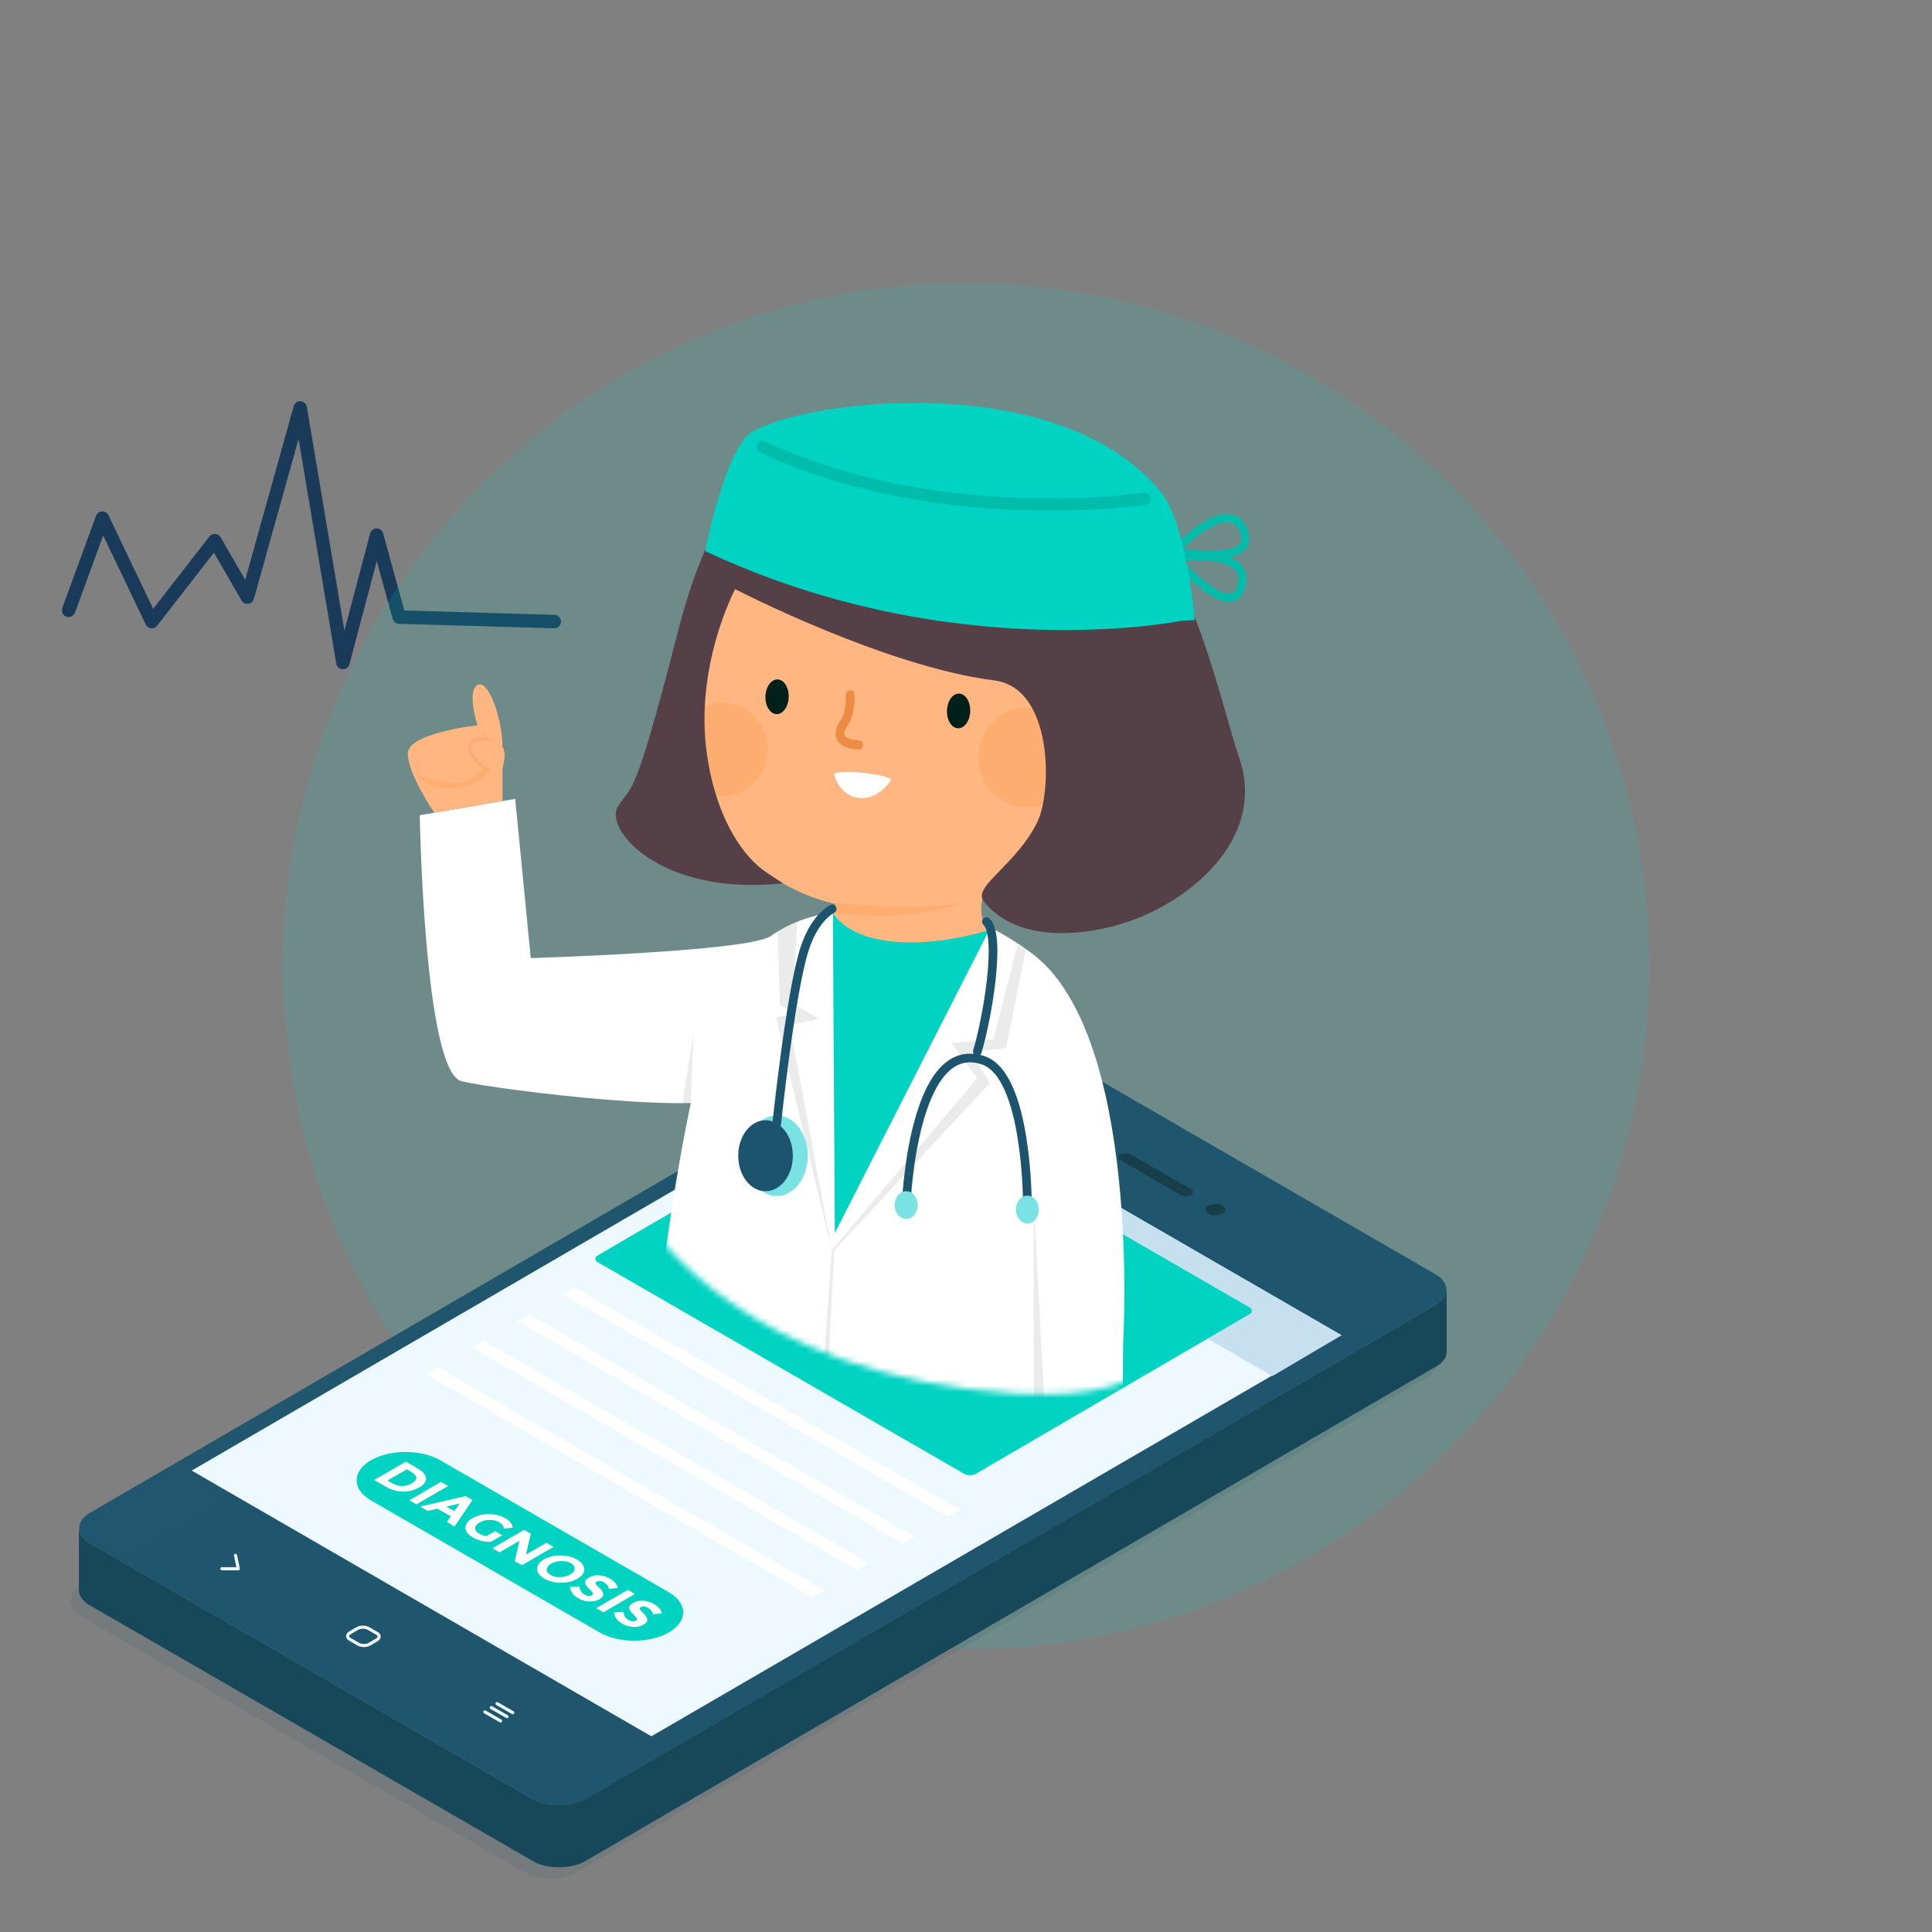 <svg width="313" height="313" viewBox="0 0 313 313" fill="none" xmlns="http://www.w3.org/2000/svg">
<rect x="0" y="0" width="313" height="313" fill="#808080" stroke="none"/>
<path d="M11.117 98.877L16.581 83.942L24.594 100.698L34.793 87.585L40.078 96.739L48.636 66.094L55.556 107.327L61.02 86.71L64.663 99.97L89.796 100.698" stroke="#193B59" stroke-width="2.186" stroke-miterlimit="10" stroke-linecap="round" stroke-linejoin="round"/>
<path opacity="0.14" d="M234.75 234.75C277.966 191.534 277.966 121.466 234.75 78.25C191.534 35.034 121.466 35.034 78.25 78.25C35.034 121.466 35.034 191.534 78.25 234.75C121.466 277.966 191.534 277.966 234.75 234.75Z" fill="#00D3C2"/>
<g opacity="0.11">
<path opacity="0.961" d="M159.478 176.882C157.081 175.505 153.205 175.505 150.808 176.882L13.146 256.91C10.799 258.287 10.799 260.531 13.196 261.908L84.858 303.273C87.255 304.65 91.132 304.65 93.529 303.273L231.14 223.246C233.487 221.868 233.487 219.625 231.089 218.248L159.478 176.882Z" fill="#1D4B5B"/>
</g>
<g opacity="0.961">
<path d="M232.578 211.42V221.43C232.681 221.38 232.731 221.329 232.833 221.277V211.267C232.782 211.318 232.68 211.368 232.578 211.42Z" fill="#1D546D"/>
<path d="M232.833 211.267V221.277C233.853 220.614 234.363 219.798 234.363 218.931V208.921C234.364 209.787 233.853 210.603 232.833 211.267Z" fill="#1D546D"/>
</g>
<g opacity="0.961">
<path d="M12.799 247.582V257.593C12.799 258.206 13.054 258.818 13.615 259.327V249.317C13.055 248.806 12.799 248.194 12.799 247.582Z" fill="#1D546D"/>
<path d="M13.615 249.316V259.326C13.87 259.582 14.227 259.837 14.635 260.092V250.081C14.227 249.877 13.87 249.622 13.615 249.316Z" fill="#1D546D"/>
</g>
<path opacity="0.961" d="M160.918 165.056C158.52 163.679 154.644 163.679 152.247 165.056L14.584 245.083C12.238 246.46 12.238 248.704 14.635 250.081L86.297 291.446C88.694 292.823 92.57 292.823 94.968 291.446L232.579 211.42C234.925 210.042 234.925 207.798 232.528 206.421L160.918 165.056Z" fill="#1D546D"/>
<g opacity="0.961">
<path d="M86.246 291.446V301.457C86.347 301.508 86.45 301.559 86.552 301.61V291.6C86.45 291.549 86.347 291.497 86.246 291.446Z" fill="#1D546D"/>
<path d="M86.552 291.65V301.661C88.491 302.63 91.296 302.783 93.54 302.069V292.059C91.346 292.772 88.541 292.619 86.552 291.65Z" fill="#1D546D"/>
<path d="M93.54 292.058V302.069C94.049 301.916 94.508 301.712 94.917 301.457V291.446C94.508 291.701 94.05 291.905 93.54 292.058Z" fill="#1D546D"/>
</g>
<path d="M232.579 211.42L94.917 291.446C92.519 292.823 88.644 292.823 86.246 291.446L14.131 249.79C13.255 249.162 12.799 248.372 12.799 247.583V257.592C12.799 258.41 13.287 259.226 14.22 259.863V259.883L86.246 301.457C88.643 302.834 92.519 302.834 94.916 301.457L232.579 221.43C233.752 220.767 234.364 219.849 234.364 218.931V208.921C234.365 209.838 233.753 210.706 232.579 211.42Z" fill="#164859"/>
<path d="M142.809 173.268L31.058 238.248L105.525 281.296L217.328 216.316L142.809 173.268Z" fill="#EDF8FF"/>
<path d="M198.049 195.302C197.437 194.945 196.417 194.945 195.754 195.302C195.142 195.659 195.142 196.271 195.754 196.628C196.366 196.985 197.386 196.985 198.049 196.628C198.712 196.22 198.712 195.659 198.049 195.302Z" fill="#173E49"/>
<path d="M183.154 187.039C182.695 186.784 181.981 186.784 181.522 187.039C181.063 187.295 181.063 187.702 181.522 187.958L191.315 193.619C191.774 193.874 192.488 193.874 192.947 193.619C193.406 193.364 193.406 192.956 192.947 192.65L183.154 187.039Z" fill="#173E49"/>
<path d="M59.717 263.84C59.213 263.54 58.373 263.54 57.869 263.84L56.693 264.53C56.19 264.828 56.19 265.314 56.693 265.593L58.029 266.364C58.533 266.663 59.373 266.663 59.877 266.364L61.053 265.674C61.556 265.375 61.556 264.89 61.053 264.61L59.717 263.84Z" stroke="#EDF8FF" stroke-width="0.51" stroke-miterlimit="10"/>
<path d="M83.073 277.469L80.526 276.005" stroke="#EDF8FF" stroke-width="0.51" stroke-miterlimit="10" stroke-linecap="round"/>
<path d="M82.141 278.106L79.593 276.643" stroke="#EDF8FF" stroke-width="0.51" stroke-miterlimit="10" stroke-linecap="round"/>
<path d="M81.1 278.809L78.554 277.345" stroke="#EDF8FF" stroke-width="0.51" stroke-miterlimit="10" stroke-linecap="round"/>
<path d="M38.154 251.978L38.608 254.153H35.949" stroke="#EDF8FF" stroke-width="0.51" stroke-miterlimit="10" stroke-linecap="round" stroke-linejoin="round"/>
<path d="M206.135 222.944L217.329 216.316L142.81 173.268L131.668 179.895L206.135 222.944Z" fill="#C7E0EF"/>
<path d="M93.007 208.525L91.072 209.619L153.552 245.702L155.519 244.607L93.007 208.525Z" fill="white"/>
<path d="M85.729 212.922L83.794 214.017L146.275 250.099L148.242 249.004L85.729 212.922Z" fill="white"/>
<path d="M78.293 217.16L76.357 218.255L138.838 254.337L140.805 253.243L78.293 217.16Z" fill="white"/>
<path d="M71.018 221.558L69.082 222.652L131.563 258.734L133.53 257.64L71.018 221.558Z" fill="white"/>
<path d="M202.416 211.801C202.943 212.105 202.946 212.603 202.421 212.908L158.101 238.765C157.577 239.069 156.717 239.069 156.19 238.765L96.853 204.491C96.326 204.187 96.323 203.689 96.847 203.385L141.167 177.528C141.692 177.223 142.552 177.223 143.08 177.527L202.416 211.801Z" fill="#00D3C2"/>
<path d="M108.337 257.945C111.451 259.744 111.464 262.658 108.369 264.456C105.275 266.254 100.244 266.256 97.129 264.458L60.124 243.093C57.01 241.295 56.993 238.379 60.088 236.581C63.183 234.782 68.218 234.782 71.332 236.581L108.337 257.945Z" fill="#00D3C2"/>
<path d="M69.03 239.464C69.076 240.009 68.699 240.51 67.897 240.976C67.101 241.439 66.229 241.669 65.287 241.659C64.341 241.652 63.377 241.364 62.392 240.796L60.624 239.775L65.753 236.795L67.582 237.851C68.501 238.381 68.983 238.919 69.03 239.464ZM65.135 240.748C65.68 240.758 66.206 240.618 66.714 240.323C67.218 240.03 67.463 239.722 67.452 239.402C67.438 239.08 67.137 238.752 66.552 238.413L65.907 238.041L62.789 239.852L63.521 240.275C64.05 240.581 64.587 240.736 65.135 240.748Z" fill="white"/>
<path d="M72.592 240.743L67.464 243.723L66.311 243.058L71.439 240.078L72.592 240.743Z" fill="white"/>
<path d="M76.536 243.02L73.64 247.289L72.413 246.581L73.039 245.66L70.872 244.409L69.288 244.777L68.061 244.069L75.418 242.375L76.536 243.02ZM72.317 244.076L73.609 244.822L74.457 243.586L72.317 244.076Z" fill="white"/>
<path d="M81.875 245.962C82.616 246.39 83.017 246.906 83.081 247.501L81.621 247.656C81.594 247.406 81.519 247.204 81.402 247.046C81.28 246.89 81.106 246.746 80.881 246.615C80.444 246.363 79.924 246.233 79.328 246.233C78.732 246.233 78.192 246.37 77.706 246.653C77.219 246.936 76.975 247.244 76.977 247.579C76.97 247.914 77.171 248.2 77.569 248.43C77.968 248.66 78.379 248.808 78.794 248.873L80.207 248.052L81.368 248.722L79.547 249.781C78.463 249.814 77.472 249.571 76.566 249.048C75.803 248.608 75.42 248.097 75.404 247.51C75.387 246.921 75.761 246.409 76.523 245.966C77.285 245.523 78.178 245.305 79.21 245.313C80.243 245.319 81.133 245.535 81.875 245.962Z" fill="white"/>
<path d="M89.674 250.604L84.545 253.585L83.392 252.919L84.143 249.631L80.931 251.498L79.777 250.832L84.906 247.852L85.985 248.475L85.218 251.858L88.521 249.939L89.674 250.604Z" fill="white"/>
<path d="M94.649 254.22C94.661 254.816 94.297 255.334 93.543 255.772C92.79 256.21 91.897 256.422 90.868 256.417C89.836 256.41 88.945 256.185 88.182 255.744C87.419 255.304 87.023 254.786 87.011 254.191C86.995 253.592 87.364 253.077 88.117 252.639C88.871 252.201 89.76 251.986 90.792 251.994C91.82 251.998 92.72 252.224 93.483 252.664C94.245 253.105 94.633 253.622 94.649 254.22ZM90.751 255.516C91.368 255.499 91.907 255.361 92.364 255.096C92.825 254.828 93.061 254.516 93.089 254.157C93.118 253.8 92.917 253.495 92.488 253.247C92.054 252.996 91.527 252.881 90.909 252.899C90.291 252.917 89.756 253.056 89.296 253.325C88.839 253.59 88.599 253.9 88.57 254.258C88.547 254.614 88.751 254.916 89.184 255.166C89.614 255.414 90.138 255.532 90.751 255.516Z" fill="white"/>
<path d="M98.821 255.747C99.168 255.947 99.454 256.182 99.68 256.447C99.906 256.718 100.041 256.986 100.082 257.258L98.657 257.409C98.55 256.953 98.255 256.588 97.778 256.313C97.587 256.202 97.388 256.143 97.185 256.13C96.986 256.12 96.813 256.155 96.663 256.243C96.512 256.331 96.46 256.436 96.509 256.568C96.557 256.695 96.766 256.936 97.135 257.288C97.504 257.641 97.704 257.966 97.736 258.264C97.768 258.557 97.549 258.84 97.093 259.105C96.632 259.373 96.084 259.49 95.453 259.455C94.818 259.423 94.22 259.243 93.653 258.915C92.834 258.442 92.398 257.841 92.347 257.113L93.871 257.025C93.939 257.628 94.215 258.066 94.687 258.339C94.899 258.461 95.111 258.529 95.324 258.547C95.535 258.564 95.717 258.529 95.871 258.439C96.027 258.349 96.082 258.241 96.043 258.114C96.008 257.989 95.846 257.786 95.559 257.516C95.099 257.085 94.846 256.725 94.797 256.432C94.744 256.137 94.963 255.849 95.449 255.566C95.936 255.284 96.488 255.169 97.106 255.216C97.721 255.266 98.296 255.444 98.821 255.747Z" fill="white"/>
<path d="M102.871 258.224L97.743 261.205L96.59 260.539L101.718 257.559L102.871 258.224Z" fill="white"/>
<path d="M105.96 259.868C106.307 260.068 106.588 260.301 106.819 260.569C107.045 260.839 107.18 261.107 107.221 261.38L105.796 261.53C105.689 261.074 105.394 260.709 104.917 260.434C104.726 260.323 104.527 260.264 104.324 260.251C104.121 260.239 103.952 260.276 103.802 260.364C103.651 260.451 103.599 260.557 103.648 260.689C103.697 260.816 103.905 261.056 104.274 261.409C104.644 261.762 104.844 262.087 104.872 262.383C104.908 262.678 104.689 262.961 104.233 263.226C103.772 263.494 103.224 263.612 102.593 263.577C101.958 263.544 101.356 263.361 100.792 263.036C99.973 262.563 99.538 261.963 99.486 261.234L101.011 261.146C101.079 261.749 101.354 262.187 101.826 262.46C102.038 262.582 102.25 262.651 102.463 262.668C102.674 262.686 102.856 262.651 103.01 262.56C103.166 262.47 103.221 262.362 103.182 262.235C103.147 262.11 102.985 261.907 102.699 261.637C102.238 261.206 101.985 260.846 101.932 260.551C101.883 260.258 102.101 259.97 102.588 259.688C103.075 259.405 103.627 259.29 104.245 259.337C104.859 259.388 105.435 259.565 105.96 259.868Z" fill="white"/>
<mask id="mask0_199_365" style="mask-type:luminance" maskUnits="userSpaceOnUse" x="50" y="51" width="176" height="175">
<path d="M105.216 198.347C105.216 198.347 120.354 222.901 164.338 225.753C192.138 227.554 191.634 213.53 191.634 206.955C191.634 200.38 225.968 146.152 225.968 139.819C225.968 133.486 217.464 81.546 177.114 60.724C146.49 44.923 81.045 50.124 73.207 76.139C65.369 102.154 44.783 160.945 51.243 172.745C57.703 184.546 105.216 198.347 105.216 198.347Z" fill="white"/>
</mask>
<g mask="url(#mask0_199_365)">
<path opacity="0.07" d="M136.628 146.897C136.628 146.897 150.522 148.067 154.711 145.851C154.711 145.851 149.822 150.137 136.341 149.011L136.628 146.897Z" fill="#010101"/>
<path d="M154.325 79.889C154.325 79.889 160.352 81.187 166.743 84.835C173.295 88.574 180.227 94.787 181.435 104.602C182.13 110.254 181.838 115.75 180.567 120.82C177.476 133.143 168.613 142.942 154.147 146.323C143.938 148.709 132.771 147.596 124.306 141.469C115.839 135.343 110.471 121.916 112.18 110.521C113.888 99.126 118.64 92.947 126.106 87.45C133.572 81.953 143.353 79.422 154.325 79.889Z" fill="#FFB681"/>
<path d="M135.167 125.538C135.672 127.444 137.095 128.983 139.004 129.264C141.189 129.586 143.07 128.211 144.323 126.451C144.993 125.509 134.867 124.404 135.167 125.538Z" fill="white"/>
<path d="M139.151 121.412C139.13 121.413 139.109 121.414 139.089 121.412C138.99 121.405 138.117 121.352 137.55 121.2C136.178 120.833 135.67 120.09 135.486 119.532C135.296 118.954 135.26 117.999 136.179 116.725C136.994 115.595 137.074 113.364 137.035 112.599C137.014 112.196 137.309 111.849 137.692 111.829C137.699 111.829 137.703 111.829 137.708 111.829C138.085 111.816 138.403 112.123 138.425 112.521C138.432 112.654 138.581 115.824 137.287 117.615C136.869 118.195 136.691 118.716 136.8 119.048C136.902 119.358 137.291 119.617 137.891 119.777C138.261 119.875 138.938 119.932 139.166 119.946C139.55 119.969 139.846 120.315 139.822 120.719C139.801 121.104 139.507 121.401 139.151 121.412Z" fill="#ED8A43"/>
<path opacity="0.32" d="M114.208 128.272C115.191 128.751 116.29 129.001 117.448 128.962C121.403 128.825 124.503 125.334 124.374 121.163C124.245 116.993 120.934 113.721 116.979 113.858C115.497 113.909 114.132 114.432 113.016 115.285" fill="#FB9A4D"/>
<path d="M124.007 112.812C123.954 114.364 124.754 115.653 125.793 115.693C126.832 115.734 127.72 114.508 127.774 112.958C127.828 111.406 127.029 110.114 125.986 110.075C124.946 110.036 124.06 111.26 124.007 112.812Z" fill="#002019"/>
<path d="M153.416 115.108C153.363 116.66 154.163 117.949 155.202 117.989C156.242 118.03 157.129 116.804 157.183 115.254C157.237 113.702 156.438 112.41 155.396 112.371C154.356 112.331 153.47 113.556 153.416 115.108Z" fill="#002019"/>
<path opacity="0.32" d="M173.861 122.464C173.999 126.912 170.692 130.636 166.475 130.782C162.258 130.928 158.726 127.44 158.588 122.991C158.45 118.545 161.758 114.82 165.975 114.675C170.192 114.529 173.723 118.018 173.861 122.464Z" fill="#FB9A4D"/>
<path d="M173.571 128.429C173.97 128.529 174.865 128.64 175.296 128.626C177.876 128.537 179.9 126.258 179.816 123.535C179.732 120.813 177.571 118.679 174.99 118.768C174.343 118.791 173.469 118.57 172.918 118.84C172.918 118.84 173.714 121.768 173.642 125.099C173.571 128.429 173.571 128.429 173.571 128.429Z" fill="#FFB681"/>
<g opacity="0.37">
<path d="M177.484 124.654C177.147 124.666 176.841 124.42 176.773 124.058C176.393 122.023 174.578 121.803 174.501 121.794C174.118 121.753 173.835 121.391 173.872 120.987C173.91 120.585 174.247 120.288 174.63 120.324C175.643 120.416 177.681 121.258 178.15 123.774C178.225 124.174 177.976 124.562 177.596 124.641C177.557 124.65 177.519 124.653 177.484 124.654Z" fill="#ED8A43"/>
</g>
<path d="M124.683 153.069C124.683 153.069 118.724 154.785 115.45 164.767C111.878 175.656 108.344 197.05 107.162 208.526C104.897 230.518 105.565 240.495 105.565 240.495L119.896 244.499L124.683 153.069Z" fill="white"/>
<path d="M116.205 191.619C116.205 191.619 117.631 196.389 117.631 203.482C117.631 210.576 109.603 280.985 109.603 280.985C109.603 280.985 182.345 294.089 181.957 283.706C181.57 273.322 181.958 217.53 181.958 217.53C181.958 217.53 185.037 167.553 167.057 154.369C156.917 146.934 151.182 147.49 143.496 147.365C134.852 147.221 129.632 148.327 124.683 151.759C109.618 162.21 116.205 191.619 116.205 191.619Z" fill="white"/>
<path opacity="0.08" d="M129.578 276.003L134.761 202.601C134.764 202.559 134.778 202.518 134.798 202.483L158.291 174.694L154.125 168.986L160.941 168.389L164.84 153.069L166.207 153.799L162.987 169.826L157.25 170.462L160.372 175.456L135.149 202.578L131.376 276.978" fill="#070707"/>
<path opacity="0.08" d="M129.175 149.319L128.439 162.527L132.685 165.051L127.948 166.079L134.728 202.479L125.716 164.808L128.76 164.301L126.359 162.781L125.991 150.915L129.175 149.319Z" fill="#070707"/>
<path d="M160.249 150.682L135.247 199.767L134.936 147.835C134.936 147.835 154.961 149.608 160.249 150.682Z" fill="#00D3C2"/>
<path d="M134.822 148.133C135.402 146.512 135.855 144.87 136.144 143.082C146.944 144.619 165.655 129.613 159.477 144.597C158.825 146.179 158.572 149.21 160.249 150.682C160.249 150.682 152.331 153.285 144.759 152.558C136.707 151.784 134.936 147.835 134.936 147.835" fill="#FFB681"/>
<path opacity="0.32" d="M135.443 146.207C135.443 146.207 151.647 148.135 156.625 145.716C156.625 145.716 150.659 149.695 134.936 147.835L135.443 146.207Z" fill="#FB9A4D"/>
<path d="M130.867 187.237C130.867 190.848 128.614 193.773 125.834 193.773C123.056 193.773 120.804 190.848 120.804 187.237C120.804 183.626 123.056 180.699 125.834 180.699C128.613 180.699 130.867 183.627 130.867 187.237Z" fill="#7AE2E2"/>
<path d="M128.448 187.237C128.448 190.412 126.466 192.986 124.022 192.986C121.577 192.986 119.597 190.412 119.597 187.237C119.597 184.061 121.578 181.488 124.022 181.488C126.466 181.488 128.448 184.061 128.448 187.237Z" fill="#1D546D"/>
<path d="M125.833 182.065C125.833 182.065 128.046 160.937 130.327 153.79C131.181 151.11 132.668 148.508 134.816 147.253" stroke="#1D546D" stroke-width="1.407" stroke-miterlimit="10" stroke-linecap="round" stroke-linejoin="round"/>
<path opacity="0.08" d="M167.471 194.914V246.321H170.232L167.471 194.914Z" fill="#070707"/>
<path d="M158.335 170.343C159.782 165.693 162.338 151.689 159.812 149.319" stroke="#1D546D" stroke-width="1.407" stroke-miterlimit="10" stroke-linecap="round" stroke-linejoin="round"/>
<path d="M146.805 195.235C146.805 195.235 147.828 167.924 159.289 171.777C166.532 174.213 166.445 195.235 166.445 195.235" stroke="#1D546D" stroke-width="1.407" stroke-miterlimit="10" stroke-linecap="round" stroke-linejoin="round"/>
<path d="M148.669 195.235C148.669 196.477 147.834 197.484 146.806 197.484C145.775 197.484 144.94 196.477 144.94 195.235C144.94 193.993 145.775 192.987 146.806 192.987C147.834 192.987 148.669 193.993 148.669 195.235Z" fill="#7AE2E2"/>
<path d="M168.31 195.958C168.31 197.198 167.475 198.206 166.446 198.206C165.415 198.206 164.581 197.198 164.581 195.958C164.581 194.716 165.415 193.709 166.446 193.709C167.474 193.709 168.31 194.716 168.31 195.958Z" fill="#7AE2E2"/>
<path d="M184.58 148.648C193.985 144.845 205.025 135.191 200.76 122.757C198.014 114.749 195.151 99.324 185.224 82.528C178.171 70.596 157.648 65.682 142.709 68.435C128.453 71.061 117.085 74.008 109.859 102.219C102.634 130.431 102.358 127.055 100.096 130.679C97.835 134.301 106.921 145.231 126.828 143.102L123.805 141.095C123.805 141.095 116.626 136.6 114.538 122.26C112.45 107.921 119.094 95.451 119.094 95.451C119.094 95.451 143.395 108.012 161.054 110.228C170.69 111.438 170.393 128.296 168.112 133.047C164.701 140.15 157.516 143.601 159.357 145.981C164.84 153.069 176.795 151.796 184.58 148.648Z" fill="#554047"/>
<path d="M196.116 90.573C193.382 90.573 190.673 90.075 190.157 89.975C189.927 89.931 189.74 89.756 189.67 89.521C189.6 89.286 189.658 89.029 189.823 88.854C190.441 88.195 195.969 82.439 199.665 83.36C200.873 83.661 201.728 84.603 202.208 86.158C202.638 87.552 202.222 88.453 201.798 88.965C200.758 90.218 198.428 90.573 196.116 90.573ZM191.627 88.879C194.99 89.38 199.649 89.534 200.849 88.09C201.045 87.852 201.276 87.437 201.009 86.57C200.669 85.47 200.134 84.844 199.374 84.654C197.212 84.115 193.617 86.987 191.627 88.879Z" fill="#00BCAA"/>
<path d="M199.124 97.523C195.703 97.523 190.464 91.49 189.85 90.768C189.694 90.585 189.646 90.325 189.728 90.094C189.808 89.863 190.004 89.698 190.235 89.665C191.106 89.541 198.819 88.548 201.209 91.661C201.99 92.677 202.122 93.974 201.599 95.515C201.132 96.895 200.281 97.341 199.648 97.472C199.479 97.506 199.305 97.523 199.124 97.523ZM191.649 90.848C194.02 93.411 197.62 96.54 199.405 96.167C199.699 96.106 200.122 95.926 200.412 95.068C200.781 93.979 200.722 93.137 200.23 92.498C198.832 90.677 194.322 90.632 191.649 90.848Z" fill="#00BCAA"/>
<path d="M191.418 100.57C191.418 100.57 154.389 108.127 114.264 89.292C114.264 89.292 116.653 76.201 120.707 70.934C124.762 65.667 169.694 58.359 187.629 79.181C188.025 79.64 188.414 80.101 188.732 80.611C192.397 86.501 193.559 100.465 193.559 100.465" fill="#00D3C2"/>
<path d="M170.118 82.721C157.674 82.721 139.611 81.06 123.13 73.302C122.653 73.077 122.439 72.487 122.652 71.984C122.865 71.482 123.424 71.256 123.901 71.481C152.073 84.744 184.989 79.869 185.318 79.818C185.833 79.735 186.315 80.115 186.39 80.66C186.466 81.204 186.108 81.711 185.591 81.791C185.449 81.812 179.321 82.721 170.118 82.721Z" fill="#00BCAA"/>
<path d="M83.469 129.421L85.986 155.217C85.986 155.217 120.19 154.2 124.682 151.76C124.682 151.76 120.852 173.512 118.695 177.247C116.538 180.983 80.91 176.611 74.8 175.177C68.69 173.743 68.008 132.07 68.008 132.07L83.469 129.421Z" fill="white"/>
<path d="M70.364 131.666C70.364 131.666 66.071 125.431 66.071 122.083C66.071 118.734 77.35 117.5 77.35 117.5C77.35 117.5 75.591 111.995 77.35 110.98C79.11 109.964 81.404 116.443 81.404 121.025C81.404 125.608 81.404 129.775 81.404 129.775L70.364 131.666Z" fill="#FFB681"/>
<path opacity="0.32" d="M67.393 125.461C67.393 125.461 71.241 126.9 73.738 126.9C76.235 126.9 79.29 124.198 79.29 122.436C79.29 120.673 77.919 118.3 77.919 118.3C77.919 118.3 80.307 120.673 80.307 121.848C80.307 123.933 78.621 125.862 76.822 126.9C75.024 127.939 71.331 128.139 69.185 126.9C67.872 126.143 67.393 125.461 67.393 125.461Z" fill="#FB9A4D"/>
<path opacity="0.32" d="M75.9 121.799C75.9 121.799 77.279 124.931 79.846 124.955C80.643 124.962 80.72 124.879 80.72 124.879C80.72 124.879 81.074 124.496 80.545 123.581C80.017 122.666 80.307 120.144 80.307 120.144C80.307 120.144 77.95 118.99 76.763 119.674C75.576 120.359 75.9 121.799 75.9 121.799Z" fill="#FB9A4D"/>
<path d="M78.731 124.286C78.731 124.286 76.469 122.807 76.469 121.27C76.469 119.733 79.268 119.763 80.306 120.144C82.226 120.85 81.815 122.906 81.403 124.491C80.992 126.078 78.731 124.286 78.731 124.286Z" fill="#FFB681"/>
<path opacity="0.08" d="M112.345 167.333L110.572 178.721H111.908L112.345 167.333Z" fill="#070707"/>
</g>
</svg>
